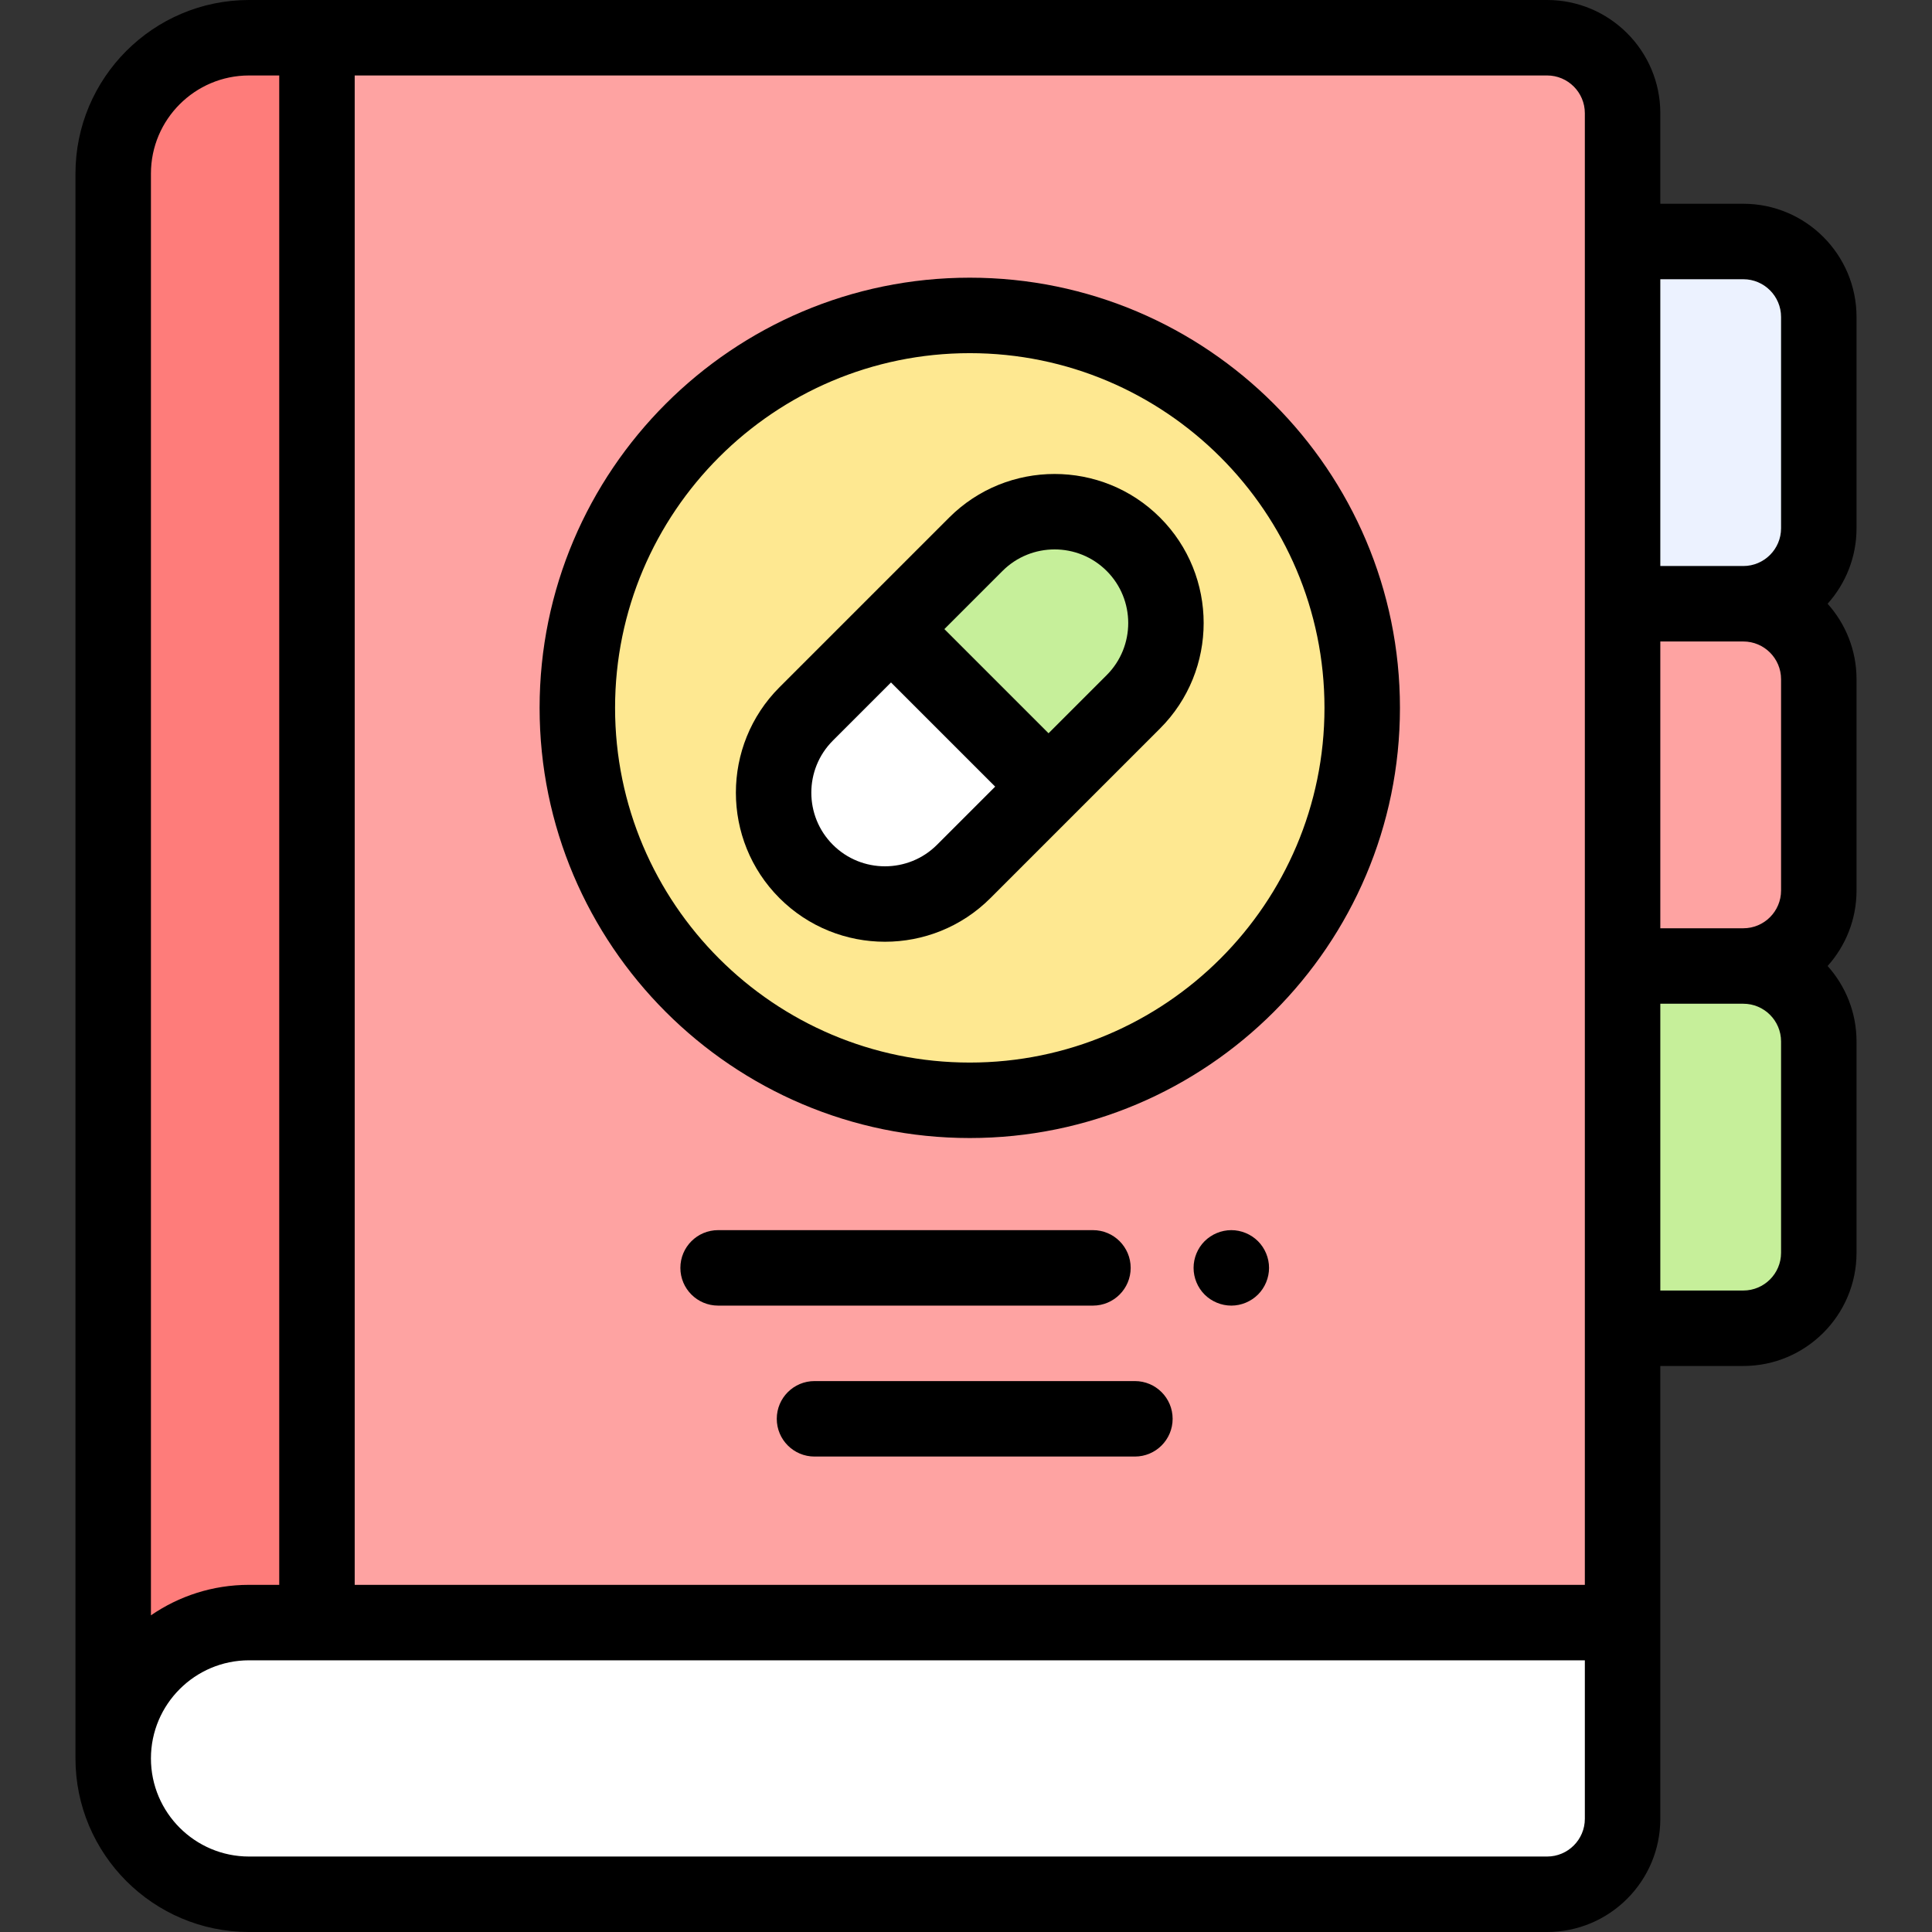 <?xml version="1.0" encoding="iso-8859-1"?>
<!-- Generator: Adobe Illustrator 19.0.0, SVG Export Plug-In . SVG Version: 6.00 Build 0)  -->
<svg version="1.1" id="Capa_1" xmlns="http://www.w3.org/2000/svg" xmlns:xlink="http://www.w3.org/1999/xlink" x="0px" y="0px"
	 viewBox="0 0 512 512" style="enable-background:new 0 0 512 512;" xml:space="preserve">
<rect x="0" y="0" width="512" height="512" fill="#333333" stroke="none"/>
<path style="fill:#FE7C7A;" d="M430,424.07V30c0-11.046-8.954-20-20-20H66c-19.882,0-36,16.118-36,36v420L430,424.07z"/>
<path style="fill:#FEA3A2;" d="M410,10H84v425.71h234.96H430V30C430,18.954,421.046,10,410,10z"/>
<path style="fill:#FFFFFF;" d="M430,430H66c-19.882,0-36,16.118-36,36l0,0c0,19.882,16.118,36,36,36h344c11.046,0,20-8.954,20-20
	V430z"/>
<path style="fill:#ECF2FF;" d="M462,160h-32V64h32c11.046,0,20,8.954,20,20v56C482,151.046,473.046,160,462,160z"/>
<path style="fill:#FEA3A2;" d="M462,256h-32v-96h32c11.046,0,20,8.954,20,20v56C482,247.046,473.046,256,462,256z"/>
<path style="fill:#C6EF9A;" d="M462,352h-32v-96h32c11.046,0,20,8.954,20,20v56C482,343.046,473.046,352,462,352z"/>
<circle style="fill:#FEE891;" cx="257" cy="187.59" r="104"/>
<path style="fill:#FFFFFF;" d="M300.354,144.237L300.354,144.237c-11.528-11.528-30.22-11.528-41.748,0l-44.959,44.959
	c-11.528,11.528-11.528,30.22,0,41.748l0,0c11.528,11.528,30.22,11.528,41.748,0l44.959-44.959
	C311.882,174.456,311.882,155.765,300.354,144.237z"/>
<path style="fill:#C6EF9A;" d="M236.126,166.717l41.748,41.748l22.48-22.48c11.528-11.528,11.528-30.22,0-41.748
	s-30.22-11.528-41.748,0L236.126,166.717z"/>
<path d="M492,84c0-16.542-13.458-30-30-30h-22V30c0-16.542-13.458-30-30-30H66C40.636,0,20,20.636,20,46v420
	c0,25.364,20.636,46,46,46h344c16.542,0,30-13.458,30-30v-52v-68h22c16.542,0,30-13.458,30-30v-56c0-7.678-2.902-14.688-7.664-20
	c4.761-5.312,7.664-12.322,7.664-20v-56c0-7.678-2.902-14.688-7.664-20c4.761-5.312,7.664-12.322,7.664-20V84z M462,74
	c5.514,0,10,4.486,10,10v56c0,5.514-4.486,10-10,10h-22V74H462z M472,180v56c0,5.514-4.486,10-10,10h-22v-76h22
	C467.514,170,472,174.486,472,180z M420,30v390H94V20h316C415.514,20,420,24.486,420,30z M66,20h8v400h-8
	c-9.643,0-18.598,2.988-26,8.08V46C40,31.664,51.664,20,66,20z M420,482c0,5.514-4.486,10-10,10H66c-14.337,0-26-11.664-26-26
	s11.663-26,26-26h354V482z M472,332c0,5.514-4.486,10-10,10h-22v-76h22c5.514,0,10,4.486,10,10V332z"/>
<path d="M234.521,249.572c10.12,0,20.24-3.853,27.945-11.557l44.959-44.959c15.409-15.409,15.409-40.481,0-55.891
	c-15.41-15.408-40.48-15.409-55.891,0l-44.959,44.959c-15.409,15.409-15.409,40.481,0,55.891
	C214.28,245.72,224.4,249.572,234.521,249.572z M265.677,151.308c3.806-3.806,8.804-5.708,13.803-5.708s9.997,1.903,13.803,5.708
	c7.611,7.611,7.611,19.995,0,27.606l-15.408,15.408l-27.606-27.606L265.677,151.308z M220.718,196.267l15.408-15.408l27.606,27.606
	l-15.408,15.408c-7.611,7.611-19.994,7.611-27.605,0C213.106,216.262,213.106,203.878,220.718,196.267z"/>
<path d="M257,301.59c62.859,0,114-51.14,114-114s-51.141-114-114-114s-114,51.14-114,114S194.141,301.59,257,301.59z M257,93.59
	c51.832,0,94,42.168,94,94s-42.168,94-94,94s-94-42.168-94-94S205.168,93.59,257,93.59z"/>
<path d="M299.639,336c0-5.523-4.478-10-10-10h-99.333c-5.522,0-10,4.477-10,10s4.478,10,10,10h99.333
	C295.161,346,299.639,341.523,299.639,336z"/>
<path d="M326.31,326c-2.64,0-5.21,1.07-7.08,2.93c-1.859,1.86-2.92,4.44-2.92,7.07s1.061,5.21,2.92,7.07
	c1.87,1.86,4.44,2.93,7.08,2.93c2.63,0,5.2-1.07,7.07-2.93c1.86-1.86,2.93-4.44,2.93-7.07s-1.069-5.21-2.93-7.07
	C331.51,327.07,328.939,326,326.31,326z"/>
<path d="M300.759,366h-84.907c-5.522,0-10,4.477-10,10s4.478,10,10,10h84.907c5.522,0,10-4.477,10-10S306.281,366,300.759,366z"/>
<g>
</g>
<g>
</g>
<g>
</g>
<g>
</g>
<g>
</g>
<g>
</g>
<g>
</g>
<g>
</g>
<g>
</g>
<g>
</g>
<g>
</g>
<g>
</g>
<g>
</g>
<g>
</g>
<g>
</g>
</svg>
